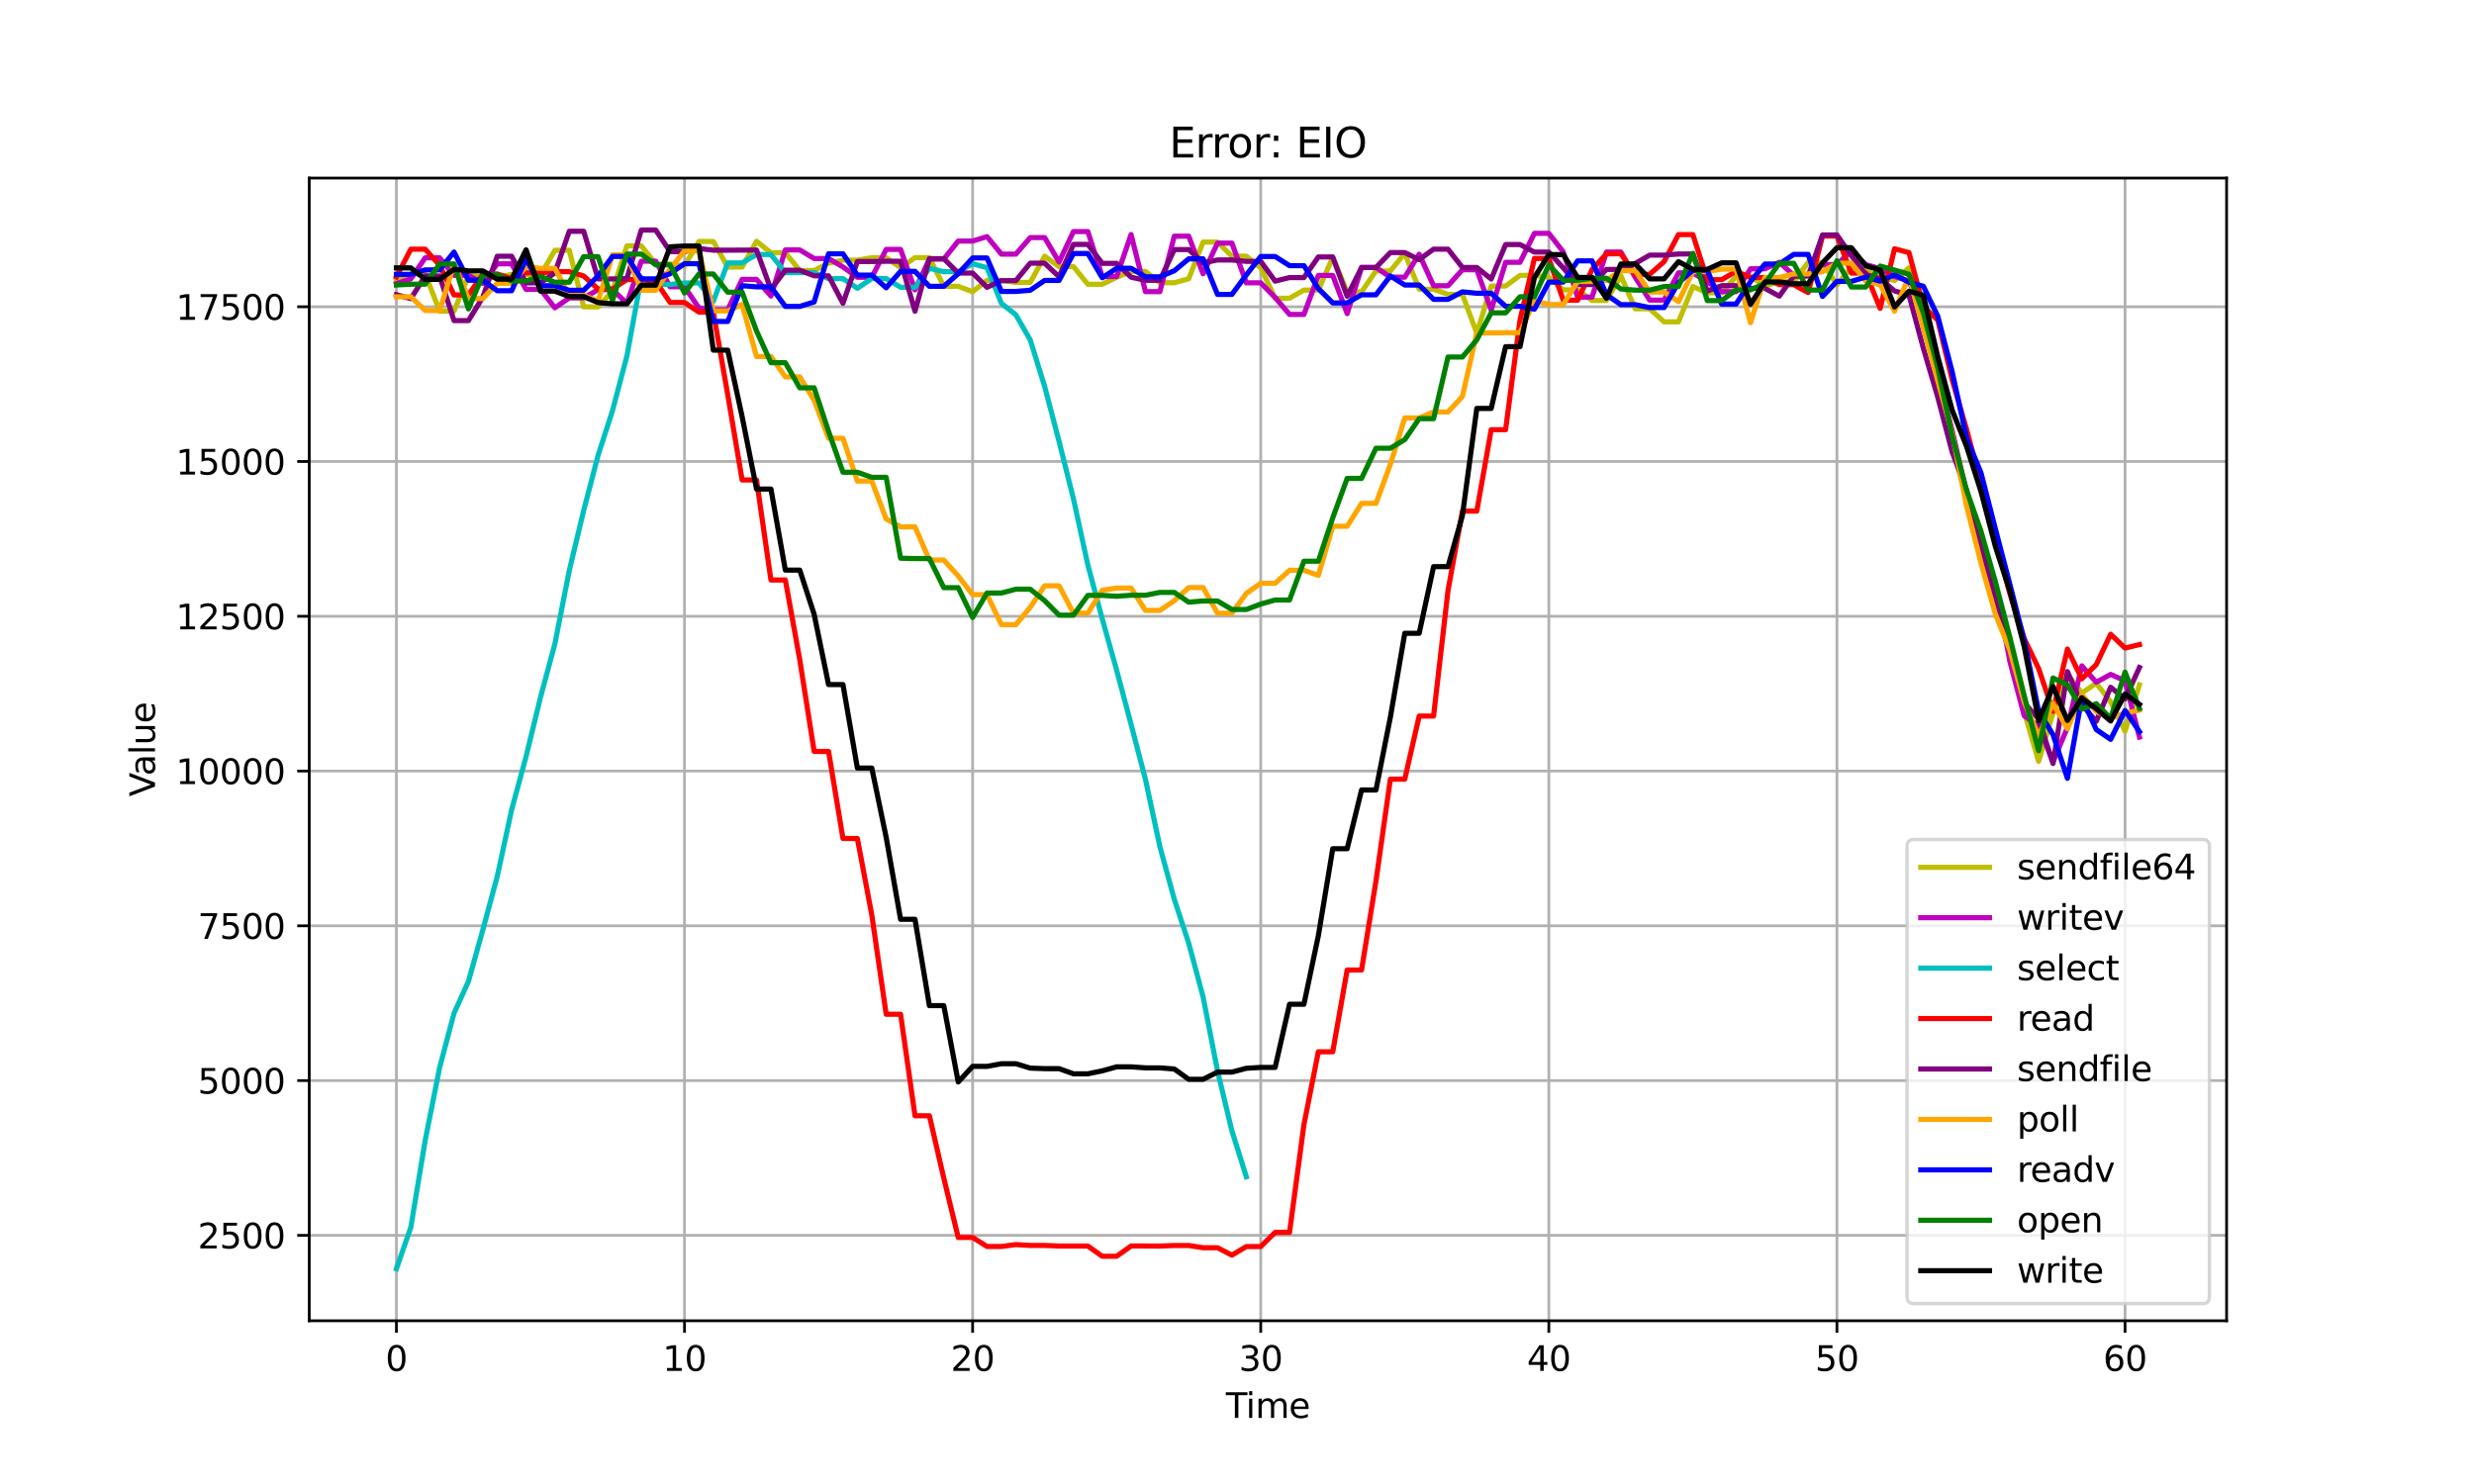<?xml version="1.0" encoding="utf-8" standalone="no"?>
<!DOCTYPE svg PUBLIC "-//W3C//DTD SVG 1.1//EN"
  "http://www.w3.org/Graphics/SVG/1.1/DTD/svg11.dtd">
<svg xmlns:xlink="http://www.w3.org/1999/xlink" width="720pt" height="432pt" viewBox="0 0 720 432" xmlns="http://www.w3.org/2000/svg" version="1.1">
 <defs>
  <style type="text/css">*{stroke-linejoin: round; stroke-linecap: butt}</style>
 </defs>
 <g id="figure_1">
  <g id="patch_1">
   <path d="M 0 432 
L 720 432 
L 720 0 
L 0 0 
z
" style="fill: #ffffff"/>
  </g>
  <g id="axes_1">
   <g id="patch_2">
    <path d="M 90 384.48 
L 648 384.48 
L 648 51.84 
L 90 51.84 
z
" style="fill: #ffffff"/>
   </g>
   <g id="matplotlib.axis_1">
    <g id="xtick_1">
     <g id="line2d_1">
      <path d="M 115.364 384.48 
L 115.364 51.84 
" clip-path="url(#p87f65e4119)" style="fill: none; stroke: #b0b0b0; stroke-width: 0.8; stroke-linecap: square"/>
     </g>
     <g id="line2d_2">
      <defs>
       <path id="m12572b9c3b" d="M 0 0 
L 0 3.5 
" style="stroke: #000000; stroke-width: 0.8"/>
      </defs>
      <g>
       <use xlink:href="#m12572b9c3b" x="115.364" y="384.48" style="stroke: #000000; stroke-width: 0.8"/>
      </g>
     </g>
     <g id="text_1">
      <!-- 0 -->
      <g transform="translate(112.182 399.078) scale(0.1 -0.1)">
       <defs>
        <path id="DejaVuSans-30" d="M 2034 4250 
Q 1547 4250 1301 3770 
Q 1056 3291 1056 2328 
Q 1056 1369 1301 889 
Q 1547 409 2034 409 
Q 2525 409 2770 889 
Q 3016 1369 3016 2328 
Q 3016 3291 2770 3770 
Q 2525 4250 2034 4250 
z
M 2034 4750 
Q 2819 4750 3233 4129 
Q 3647 3509 3647 2328 
Q 3647 1150 3233 529 
Q 2819 -91 2034 -91 
Q 1250 -91 836 529 
Q 422 1150 422 2328 
Q 422 3509 836 4129 
Q 1250 4750 2034 4750 
z
" transform="scale(0.016)"/>
       </defs>
       <use xlink:href="#DejaVuSans-30"/>
      </g>
     </g>
    </g>
    <g id="xtick_2">
     <g id="line2d_3">
      <path d="M 199.21 384.48 
L 199.21 51.84 
" clip-path="url(#p87f65e4119)" style="fill: none; stroke: #b0b0b0; stroke-width: 0.8; stroke-linecap: square"/>
     </g>
     <g id="line2d_4">
      <g>
       <use xlink:href="#m12572b9c3b" x="199.21" y="384.48" style="stroke: #000000; stroke-width: 0.8"/>
      </g>
     </g>
     <g id="text_2">
      <!-- 10 -->
      <g transform="translate(192.848 399.078) scale(0.1 -0.1)">
       <defs>
        <path id="DejaVuSans-31" d="M 794 531 
L 1825 531 
L 1825 4091 
L 703 3866 
L 703 4441 
L 1819 4666 
L 2450 4666 
L 2450 531 
L 3481 531 
L 3481 0 
L 794 0 
L 794 531 
z
" transform="scale(0.016)"/>
       </defs>
       <use xlink:href="#DejaVuSans-31"/>
       <use xlink:href="#DejaVuSans-30" x="63.623"/>
      </g>
     </g>
    </g>
    <g id="xtick_3">
     <g id="line2d_5">
      <path d="M 283.057 384.48 
L 283.057 51.84 
" clip-path="url(#p87f65e4119)" style="fill: none; stroke: #b0b0b0; stroke-width: 0.8; stroke-linecap: square"/>
     </g>
     <g id="line2d_6">
      <g>
       <use xlink:href="#m12572b9c3b" x="283.057" y="384.48" style="stroke: #000000; stroke-width: 0.8"/>
      </g>
     </g>
     <g id="text_3">
      <!-- 20 -->
      <g transform="translate(276.695 399.078) scale(0.1 -0.1)">
       <defs>
        <path id="DejaVuSans-32" d="M 1228 531 
L 3431 531 
L 3431 0 
L 469 0 
L 469 531 
Q 828 903 1448 1529 
Q 2069 2156 2228 2338 
Q 2531 2678 2651 2914 
Q 2772 3150 2772 3378 
Q 2772 3750 2511 3984 
Q 2250 4219 1831 4219 
Q 1534 4219 1204 4116 
Q 875 4013 500 3803 
L 500 4441 
Q 881 4594 1212 4672 
Q 1544 4750 1819 4750 
Q 2544 4750 2975 4387 
Q 3406 4025 3406 3419 
Q 3406 3131 3298 2873 
Q 3191 2616 2906 2266 
Q 2828 2175 2409 1742 
Q 1991 1309 1228 531 
z
" transform="scale(0.016)"/>
       </defs>
       <use xlink:href="#DejaVuSans-32"/>
       <use xlink:href="#DejaVuSans-30" x="63.623"/>
      </g>
     </g>
    </g>
    <g id="xtick_4">
     <g id="line2d_7">
      <path d="M 366.904 384.48 
L 366.904 51.84 
" clip-path="url(#p87f65e4119)" style="fill: none; stroke: #b0b0b0; stroke-width: 0.8; stroke-linecap: square"/>
     </g>
     <g id="line2d_8">
      <g>
       <use xlink:href="#m12572b9c3b" x="366.904" y="384.48" style="stroke: #000000; stroke-width: 0.8"/>
      </g>
     </g>
     <g id="text_4">
      <!-- 30 -->
      <g transform="translate(360.541 399.078) scale(0.1 -0.1)">
       <defs>
        <path id="DejaVuSans-33" d="M 2597 2516 
Q 3050 2419 3304 2112 
Q 3559 1806 3559 1356 
Q 3559 666 3084 287 
Q 2609 -91 1734 -91 
Q 1441 -91 1130 -33 
Q 819 25 488 141 
L 488 750 
Q 750 597 1062 519 
Q 1375 441 1716 441 
Q 2309 441 2620 675 
Q 2931 909 2931 1356 
Q 2931 1769 2642 2001 
Q 2353 2234 1838 2234 
L 1294 2234 
L 1294 2753 
L 1863 2753 
Q 2328 2753 2575 2939 
Q 2822 3125 2822 3475 
Q 2822 3834 2567 4026 
Q 2313 4219 1838 4219 
Q 1578 4219 1281 4162 
Q 984 4106 628 3988 
L 628 4550 
Q 988 4650 1302 4700 
Q 1616 4750 1894 4750 
Q 2613 4750 3031 4423 
Q 3450 4097 3450 3541 
Q 3450 3153 3228 2886 
Q 3006 2619 2597 2516 
z
" transform="scale(0.016)"/>
       </defs>
       <use xlink:href="#DejaVuSans-33"/>
       <use xlink:href="#DejaVuSans-30" x="63.623"/>
      </g>
     </g>
    </g>
    <g id="xtick_5">
     <g id="line2d_9">
      <path d="M 450.751 384.48 
L 450.751 51.84 
" clip-path="url(#p87f65e4119)" style="fill: none; stroke: #b0b0b0; stroke-width: 0.8; stroke-linecap: square"/>
     </g>
     <g id="line2d_10">
      <g>
       <use xlink:href="#m12572b9c3b" x="450.751" y="384.48" style="stroke: #000000; stroke-width: 0.8"/>
      </g>
     </g>
     <g id="text_5">
      <!-- 40 -->
      <g transform="translate(444.388 399.078) scale(0.1 -0.1)">
       <defs>
        <path id="DejaVuSans-34" d="M 2419 4116 
L 825 1625 
L 2419 1625 
L 2419 4116 
z
M 2253 4666 
L 3047 4666 
L 3047 1625 
L 3713 1625 
L 3713 1100 
L 3047 1100 
L 3047 0 
L 2419 0 
L 2419 1100 
L 313 1100 
L 313 1709 
L 2253 4666 
z
" transform="scale(0.016)"/>
       </defs>
       <use xlink:href="#DejaVuSans-34"/>
       <use xlink:href="#DejaVuSans-30" x="63.623"/>
      </g>
     </g>
    </g>
    <g id="xtick_6">
     <g id="line2d_11">
      <path d="M 534.597 384.48 
L 534.597 51.84 
" clip-path="url(#p87f65e4119)" style="fill: none; stroke: #b0b0b0; stroke-width: 0.8; stroke-linecap: square"/>
     </g>
     <g id="line2d_12">
      <g>
       <use xlink:href="#m12572b9c3b" x="534.597" y="384.48" style="stroke: #000000; stroke-width: 0.8"/>
      </g>
     </g>
     <g id="text_6">
      <!-- 50 -->
      <g transform="translate(528.235 399.078) scale(0.1 -0.1)">
       <defs>
        <path id="DejaVuSans-35" d="M 691 4666 
L 3169 4666 
L 3169 4134 
L 1269 4134 
L 1269 2991 
Q 1406 3038 1543 3061 
Q 1681 3084 1819 3084 
Q 2600 3084 3056 2656 
Q 3513 2228 3513 1497 
Q 3513 744 3044 326 
Q 2575 -91 1722 -91 
Q 1428 -91 1123 -41 
Q 819 9 494 109 
L 494 744 
Q 775 591 1075 516 
Q 1375 441 1709 441 
Q 2250 441 2565 725 
Q 2881 1009 2881 1497 
Q 2881 1984 2565 2268 
Q 2250 2553 1709 2553 
Q 1456 2553 1204 2497 
Q 953 2441 691 2322 
L 691 4666 
z
" transform="scale(0.016)"/>
       </defs>
       <use xlink:href="#DejaVuSans-35"/>
       <use xlink:href="#DejaVuSans-30" x="63.623"/>
      </g>
     </g>
    </g>
    <g id="xtick_7">
     <g id="line2d_13">
      <path d="M 618.444 384.48 
L 618.444 51.84 
" clip-path="url(#p87f65e4119)" style="fill: none; stroke: #b0b0b0; stroke-width: 0.8; stroke-linecap: square"/>
     </g>
     <g id="line2d_14">
      <g>
       <use xlink:href="#m12572b9c3b" x="618.444" y="384.48" style="stroke: #000000; stroke-width: 0.8"/>
      </g>
     </g>
     <g id="text_7">
      <!-- 60 -->
      <g transform="translate(612.082 399.078) scale(0.1 -0.1)">
       <defs>
        <path id="DejaVuSans-36" d="M 2113 2584 
Q 1688 2584 1439 2293 
Q 1191 2003 1191 1497 
Q 1191 994 1439 701 
Q 1688 409 2113 409 
Q 2538 409 2786 701 
Q 3034 994 3034 1497 
Q 3034 2003 2786 2293 
Q 2538 2584 2113 2584 
z
M 3366 4563 
L 3366 3988 
Q 3128 4100 2886 4159 
Q 2644 4219 2406 4219 
Q 1781 4219 1451 3797 
Q 1122 3375 1075 2522 
Q 1259 2794 1537 2939 
Q 1816 3084 2150 3084 
Q 2853 3084 3261 2657 
Q 3669 2231 3669 1497 
Q 3669 778 3244 343 
Q 2819 -91 2113 -91 
Q 1303 -91 875 529 
Q 447 1150 447 2328 
Q 447 3434 972 4092 
Q 1497 4750 2381 4750 
Q 2619 4750 2861 4703 
Q 3103 4656 3366 4563 
z
" transform="scale(0.016)"/>
       </defs>
       <use xlink:href="#DejaVuSans-36"/>
       <use xlink:href="#DejaVuSans-30" x="63.623"/>
      </g>
     </g>
    </g>
    <g id="text_8">
     <!-- Time -->
     <g transform="translate(356.766 412.757) scale(0.1 -0.1)">
      <defs>
       <path id="DejaVuSans-54" d="M -19 4666 
L 3928 4666 
L 3928 4134 
L 2272 4134 
L 2272 0 
L 1638 0 
L 1638 4134 
L -19 4134 
L -19 4666 
z
" transform="scale(0.016)"/>
       <path id="DejaVuSans-69" d="M 603 3500 
L 1178 3500 
L 1178 0 
L 603 0 
L 603 3500 
z
M 603 4863 
L 1178 4863 
L 1178 4134 
L 603 4134 
L 603 4863 
z
" transform="scale(0.016)"/>
       <path id="DejaVuSans-6d" d="M 3328 2828 
Q 3544 3216 3844 3400 
Q 4144 3584 4550 3584 
Q 5097 3584 5394 3201 
Q 5691 2819 5691 2113 
L 5691 0 
L 5113 0 
L 5113 2094 
Q 5113 2597 4934 2840 
Q 4756 3084 4391 3084 
Q 3944 3084 3684 2787 
Q 3425 2491 3425 1978 
L 3425 0 
L 2847 0 
L 2847 2094 
Q 2847 2600 2669 2842 
Q 2491 3084 2119 3084 
Q 1678 3084 1418 2786 
Q 1159 2488 1159 1978 
L 1159 0 
L 581 0 
L 581 3500 
L 1159 3500 
L 1159 2956 
Q 1356 3278 1631 3431 
Q 1906 3584 2284 3584 
Q 2666 3584 2933 3390 
Q 3200 3197 3328 2828 
z
" transform="scale(0.016)"/>
       <path id="DejaVuSans-65" d="M 3597 1894 
L 3597 1613 
L 953 1613 
Q 991 1019 1311 708 
Q 1631 397 2203 397 
Q 2534 397 2845 478 
Q 3156 559 3463 722 
L 3463 178 
Q 3153 47 2828 -22 
Q 2503 -91 2169 -91 
Q 1331 -91 842 396 
Q 353 884 353 1716 
Q 353 2575 817 3079 
Q 1281 3584 2069 3584 
Q 2775 3584 3186 3129 
Q 3597 2675 3597 1894 
z
M 3022 2063 
Q 3016 2534 2758 2815 
Q 2500 3097 2075 3097 
Q 1594 3097 1305 2825 
Q 1016 2553 972 2059 
L 3022 2063 
z
" transform="scale(0.016)"/>
      </defs>
      <use xlink:href="#DejaVuSans-54"/>
      <use xlink:href="#DejaVuSans-69" x="57.959"/>
      <use xlink:href="#DejaVuSans-6d" x="85.742"/>
      <use xlink:href="#DejaVuSans-65" x="183.154"/>
     </g>
    </g>
   </g>
   <g id="matplotlib.axis_2">
    <g id="ytick_1">
     <g id="line2d_15">
      <path d="M 90 359.617 
L 648 359.617 
" clip-path="url(#p87f65e4119)" style="fill: none; stroke: #b0b0b0; stroke-width: 0.8; stroke-linecap: square"/>
     </g>
     <g id="line2d_16">
      <defs>
       <path id="meedad7f6a8" d="M 0 0 
L -3.5 0 
" style="stroke: #000000; stroke-width: 0.8"/>
      </defs>
      <g>
       <use xlink:href="#meedad7f6a8" x="90" y="359.617" style="stroke: #000000; stroke-width: 0.8"/>
      </g>
     </g>
     <g id="text_9">
      <!-- 2500 -->
      <g transform="translate(57.55 363.416) scale(0.1 -0.1)">
       <use xlink:href="#DejaVuSans-32"/>
       <use xlink:href="#DejaVuSans-35" x="63.623"/>
       <use xlink:href="#DejaVuSans-30" x="127.246"/>
       <use xlink:href="#DejaVuSans-30" x="190.869"/>
      </g>
     </g>
    </g>
    <g id="ytick_2">
     <g id="line2d_17">
      <path d="M 90 314.563 
L 648 314.563 
" clip-path="url(#p87f65e4119)" style="fill: none; stroke: #b0b0b0; stroke-width: 0.8; stroke-linecap: square"/>
     </g>
     <g id="line2d_18">
      <g>
       <use xlink:href="#meedad7f6a8" x="90" y="314.563" style="stroke: #000000; stroke-width: 0.8"/>
      </g>
     </g>
     <g id="text_10">
      <!-- 5000 -->
      <g transform="translate(57.55 318.362) scale(0.1 -0.1)">
       <use xlink:href="#DejaVuSans-35"/>
       <use xlink:href="#DejaVuSans-30" x="63.623"/>
       <use xlink:href="#DejaVuSans-30" x="127.246"/>
       <use xlink:href="#DejaVuSans-30" x="190.869"/>
      </g>
     </g>
    </g>
    <g id="ytick_3">
     <g id="line2d_19">
      <path d="M 90 269.51 
L 648 269.51 
" clip-path="url(#p87f65e4119)" style="fill: none; stroke: #b0b0b0; stroke-width: 0.8; stroke-linecap: square"/>
     </g>
     <g id="line2d_20">
      <g>
       <use xlink:href="#meedad7f6a8" x="90" y="269.51" style="stroke: #000000; stroke-width: 0.8"/>
      </g>
     </g>
     <g id="text_11">
      <!-- 7500 -->
      <g transform="translate(57.55 273.309) scale(0.1 -0.1)">
       <defs>
        <path id="DejaVuSans-37" d="M 525 4666 
L 3525 4666 
L 3525 4397 
L 1831 0 
L 1172 0 
L 2766 4134 
L 525 4134 
L 525 4666 
z
" transform="scale(0.016)"/>
       </defs>
       <use xlink:href="#DejaVuSans-37"/>
       <use xlink:href="#DejaVuSans-35" x="63.623"/>
       <use xlink:href="#DejaVuSans-30" x="127.246"/>
       <use xlink:href="#DejaVuSans-30" x="190.869"/>
      </g>
     </g>
    </g>
    <g id="ytick_4">
     <g id="line2d_21">
      <path d="M 90 224.456 
L 648 224.456 
" clip-path="url(#p87f65e4119)" style="fill: none; stroke: #b0b0b0; stroke-width: 0.8; stroke-linecap: square"/>
     </g>
     <g id="line2d_22">
      <g>
       <use xlink:href="#meedad7f6a8" x="90" y="224.456" style="stroke: #000000; stroke-width: 0.8"/>
      </g>
     </g>
     <g id="text_12">
      <!-- 10000 -->
      <g transform="translate(51.188 228.256) scale(0.1 -0.1)">
       <use xlink:href="#DejaVuSans-31"/>
       <use xlink:href="#DejaVuSans-30" x="63.623"/>
       <use xlink:href="#DejaVuSans-30" x="127.246"/>
       <use xlink:href="#DejaVuSans-30" x="190.869"/>
       <use xlink:href="#DejaVuSans-30" x="254.492"/>
      </g>
     </g>
    </g>
    <g id="ytick_5">
     <g id="line2d_23">
      <path d="M 90 179.403 
L 648 179.403 
" clip-path="url(#p87f65e4119)" style="fill: none; stroke: #b0b0b0; stroke-width: 0.8; stroke-linecap: square"/>
     </g>
     <g id="line2d_24">
      <g>
       <use xlink:href="#meedad7f6a8" x="90" y="179.403" style="stroke: #000000; stroke-width: 0.8"/>
      </g>
     </g>
     <g id="text_13">
      <!-- 12500 -->
      <g transform="translate(51.188 183.202) scale(0.1 -0.1)">
       <use xlink:href="#DejaVuSans-31"/>
       <use xlink:href="#DejaVuSans-32" x="63.623"/>
       <use xlink:href="#DejaVuSans-35" x="127.246"/>
       <use xlink:href="#DejaVuSans-30" x="190.869"/>
       <use xlink:href="#DejaVuSans-30" x="254.492"/>
      </g>
     </g>
    </g>
    <g id="ytick_6">
     <g id="line2d_25">
      <path d="M 90 134.349 
L 648 134.349 
" clip-path="url(#p87f65e4119)" style="fill: none; stroke: #b0b0b0; stroke-width: 0.8; stroke-linecap: square"/>
     </g>
     <g id="line2d_26">
      <g>
       <use xlink:href="#meedad7f6a8" x="90" y="134.349" style="stroke: #000000; stroke-width: 0.8"/>
      </g>
     </g>
     <g id="text_14">
      <!-- 15000 -->
      <g transform="translate(51.188 138.149) scale(0.1 -0.1)">
       <use xlink:href="#DejaVuSans-31"/>
       <use xlink:href="#DejaVuSans-35" x="63.623"/>
       <use xlink:href="#DejaVuSans-30" x="127.246"/>
       <use xlink:href="#DejaVuSans-30" x="190.869"/>
       <use xlink:href="#DejaVuSans-30" x="254.492"/>
      </g>
     </g>
    </g>
    <g id="ytick_7">
     <g id="line2d_27">
      <path d="M 90 89.296 
L 648 89.296 
" clip-path="url(#p87f65e4119)" style="fill: none; stroke: #b0b0b0; stroke-width: 0.8; stroke-linecap: square"/>
     </g>
     <g id="line2d_28">
      <g>
       <use xlink:href="#meedad7f6a8" x="90" y="89.296" style="stroke: #000000; stroke-width: 0.8"/>
      </g>
     </g>
     <g id="text_15">
      <!-- 17500 -->
      <g transform="translate(51.188 93.095) scale(0.1 -0.1)">
       <use xlink:href="#DejaVuSans-31"/>
       <use xlink:href="#DejaVuSans-37" x="63.623"/>
       <use xlink:href="#DejaVuSans-35" x="127.246"/>
       <use xlink:href="#DejaVuSans-30" x="190.869"/>
       <use xlink:href="#DejaVuSans-30" x="254.492"/>
      </g>
     </g>
    </g>
    <g id="text_16">
     <!-- Value -->
     <g transform="translate(45.108 231.891) rotate(-90) scale(0.1 -0.1)">
      <defs>
       <path id="DejaVuSans-56" d="M 1831 0 
L 50 4666 
L 709 4666 
L 2188 738 
L 3669 4666 
L 4325 4666 
L 2547 0 
L 1831 0 
z
" transform="scale(0.016)"/>
       <path id="DejaVuSans-61" d="M 2194 1759 
Q 1497 1759 1228 1600 
Q 959 1441 959 1056 
Q 959 750 1161 570 
Q 1363 391 1709 391 
Q 2188 391 2477 730 
Q 2766 1069 2766 1631 
L 2766 1759 
L 2194 1759 
z
M 3341 1997 
L 3341 0 
L 2766 0 
L 2766 531 
Q 2569 213 2275 61 
Q 1981 -91 1556 -91 
Q 1019 -91 701 211 
Q 384 513 384 1019 
Q 384 1609 779 1909 
Q 1175 2209 1959 2209 
L 2766 2209 
L 2766 2266 
Q 2766 2663 2505 2880 
Q 2244 3097 1772 3097 
Q 1472 3097 1187 3025 
Q 903 2953 641 2809 
L 641 3341 
Q 956 3463 1253 3523 
Q 1550 3584 1831 3584 
Q 2591 3584 2966 3190 
Q 3341 2797 3341 1997 
z
" transform="scale(0.016)"/>
       <path id="DejaVuSans-6c" d="M 603 4863 
L 1178 4863 
L 1178 0 
L 603 0 
L 603 4863 
z
" transform="scale(0.016)"/>
       <path id="DejaVuSans-75" d="M 544 1381 
L 544 3500 
L 1119 3500 
L 1119 1403 
Q 1119 906 1312 657 
Q 1506 409 1894 409 
Q 2359 409 2629 706 
Q 2900 1003 2900 1516 
L 2900 3500 
L 3475 3500 
L 3475 0 
L 2900 0 
L 2900 538 
Q 2691 219 2414 64 
Q 2138 -91 1772 -91 
Q 1169 -91 856 284 
Q 544 659 544 1381 
z
M 1991 3584 
L 1991 3584 
z
" transform="scale(0.016)"/>
      </defs>
      <use xlink:href="#DejaVuSans-56"/>
      <use xlink:href="#DejaVuSans-61" x="60.658"/>
      <use xlink:href="#DejaVuSans-6c" x="121.938"/>
      <use xlink:href="#DejaVuSans-75" x="149.721"/>
      <use xlink:href="#DejaVuSans-65" x="213.1"/>
     </g>
    </g>
   </g>
   <g id="line2d_29">
    <path d="M 115.364 81.558 
L 119.556 79.75 
L 123.748 79.75 
L 127.941 90.585 
L 132.133 90.585 
L 136.325 80.251 
L 140.518 80.72 
L 144.71 80.72 
L 148.902 79.887 
L 153.095 79.887 
L 157.287 80.116 
L 161.479 72.862 
L 165.672 72.862 
L 169.864 89.314 
L 174.056 89.314 
L 178.249 84.729 
L 182.441 71.557 
L 186.633 71.557 
L 190.826 76.855 
L 195.018 76.855 
L 199.21 77.383 
L 203.403 70.301 
L 207.595 70.301 
L 211.787 77.735 
L 215.98 77.735 
L 220.172 70.241 
L 224.364 73.567 
L 228.557 73.567 
L 232.749 78.746 
L 236.941 78.746 
L 241.134 76.6 
L 245.326 75.744 
L 249.518 75.744 
L 253.711 75.014 
L 257.903 75.014 
L 262.095 77.923 
L 266.288 75.004 
L 270.48 75.004 
L 274.672 83.355 
L 278.865 83.355 
L 283.057 84.918 
L 287.249 81.605 
L 291.442 81.605 
L 295.634 82.217 
L 299.826 82.217 
L 304.019 74.582 
L 308.211 77.605 
L 312.403 77.605 
L 316.596 82.754 
L 320.788 82.754 
L 324.98 80.706 
L 329.173 79.022 
L 333.365 79.022 
L 337.557 82.301 
L 341.75 82.301 
L 345.942 81.155 
L 350.134 70.457 
L 354.327 70.457 
L 358.519 74.577 
L 362.711 74.577 
L 366.904 77.921 
L 371.096 86.816 
L 375.289 86.816 
L 379.481 84.441 
L 383.673 84.441 
L 387.866 74.922 
L 392.058 84.965 
L 396.25 84.965 
L 400.443 78.867 
L 404.635 78.867 
L 408.827 73.735 
L 413.02 84.188 
L 417.212 84.188 
L 421.404 85.692 
L 425.597 85.692 
L 429.789 97.029 
L 433.981 83.27 
L 438.174 83.27 
L 442.366 80.161 
L 446.558 80.161 
L 450.751 80.755 
L 454.943 84.377 
L 459.135 84.377 
L 463.328 87.48 
L 467.52 87.48 
L 471.712 80.256 
L 475.905 89.89 
L 480.097 89.89 
L 484.289 93.698 
L 488.482 93.698 
L 492.674 83.411 
L 496.866 85.255 
L 501.059 85.255 
L 505.251 80.474 
L 509.443 80.474 
L 513.636 83.276 
L 517.828 81.991 
L 522.02 81.991 
L 526.213 76.411 
L 530.405 76.411 
L 534.597 82.932 
L 538.79 77.759 
L 542.982 78.873 
L 547.174 80.549 
L 551.367 81.663 
L 555.559 77.947 
L 559.751 93.868 
L 563.944 109.761 
L 568.136 129.701 
L 572.328 145.368 
L 576.521 160.731 
L 580.713 174.889 
L 584.905 190.677 
L 589.098 207.226 
L 593.29 221.642 
L 597.482 207.607 
L 601.675 196.325 
L 605.867 201.719 
L 610.059 198.904 
L 614.252 204.272 
L 618.444 212.863 
L 622.636 199.367 
" clip-path="url(#p87f65e4119)" style="fill: none; stroke: #bfbf00; stroke-width: 1.5; stroke-linecap: square"/>
   </g>
   <g id="line2d_30">
    <path d="M 115.364 82.558 
L 119.556 81.187 
L 123.748 75.053 
L 127.941 75.053 
L 132.133 80.154 
L 136.325 80.154 
L 140.518 82.498 
L 144.71 76.804 
L 148.902 76.804 
L 153.095 84.238 
L 157.287 84.238 
L 161.479 89.603 
L 165.672 86.724 
L 169.864 86.724 
L 174.056 84.31 
L 178.249 84.31 
L 182.441 88.306 
L 186.633 76.039 
L 190.826 76.039 
L 195.018 83.484 
L 199.21 83.484 
L 203.403 89.637 
L 207.595 90.182 
L 211.787 90.182 
L 215.98 81.324 
L 220.172 81.324 
L 224.364 86.187 
L 228.557 72.755 
L 232.749 72.755 
L 236.941 75.26 
L 241.134 75.26 
L 245.326 77.713 
L 249.518 80.718 
L 253.711 80.718 
L 257.903 72.601 
L 262.095 72.601 
L 266.288 84.383 
L 270.48 75.417 
L 274.672 75.417 
L 278.865 70.173 
L 283.057 70.173 
L 287.249 68.883 
L 291.442 73.981 
L 295.634 73.981 
L 299.826 69.166 
L 304.019 69.166 
L 308.211 76.277 
L 312.403 67.416 
L 316.596 67.416 
L 320.788 80.5 
L 324.98 80.5 
L 329.173 68.273 
L 333.365 84.898 
L 337.557 84.898 
L 341.75 68.751 
L 345.942 68.751 
L 350.134 79.707 
L 354.327 70.773 
L 358.519 70.773 
L 362.711 82.336 
L 366.904 82.336 
L 371.096 86.591 
L 375.289 91.537 
L 379.481 91.537 
L 383.673 80.181 
L 387.866 80.181 
L 392.058 91.294 
L 396.25 77.859 
L 400.443 77.859 
L 404.635 80.69 
L 408.827 80.69 
L 413.02 73.998 
L 417.212 83.184 
L 421.404 83.184 
L 425.597 78.525 
L 429.789 78.525 
L 433.981 90.27 
L 438.174 76.357 
L 442.366 76.357 
L 446.558 67.932 
L 450.751 67.932 
L 454.943 73.312 
L 459.135 86.495 
L 463.328 86.495 
L 467.52 73.368 
L 471.712 73.368 
L 475.905 80.747 
L 480.097 87.368 
L 484.289 87.368 
L 488.482 79.424 
L 492.674 79.424 
L 496.866 82.038 
L 501.059 84.897 
L 505.251 84.897 
L 509.443 78.25 
L 513.636 78.25 
L 517.828 76.347 
L 522.02 80.122 
L 526.213 80.122 
L 530.405 77.012 
L 534.597 77.012 
L 538.79 73.041 
L 542.982 77.01 
L 547.174 78.218 
L 551.367 80.515 
L 555.559 81.72 
L 559.751 91.618 
L 563.944 109.186 
L 568.136 125.319 
L 572.328 143.562 
L 576.521 159.563 
L 580.713 169.879 
L 584.905 192.446 
L 589.098 208.374 
L 593.29 211.405 
L 597.482 221.777 
L 601.675 211.81 
L 605.867 193.834 
L 610.059 198.605 
L 614.252 196.319 
L 618.444 198.189 
L 622.636 214.566 
" clip-path="url(#p87f65e4119)" style="fill: none; stroke: #bf00bf; stroke-width: 1.5; stroke-linecap: square"/>
   </g>
   <g id="line2d_31">
    <path d="M 115.364 369.36 
L 119.556 357.295 
L 123.748 331.934 
L 127.941 310.805 
L 132.133 294.967 
L 136.325 285.699 
L 140.518 270.69 
L 144.71 255.144 
L 148.902 235.717 
L 153.095 220.254 
L 157.287 203.044 
L 161.479 187.446 
L 165.672 166.103 
L 169.864 148.63 
L 174.056 132.553 
L 178.249 119.56 
L 182.441 103.656 
L 186.633 80.861 
L 190.826 82.804 
L 195.018 82.804 
L 199.21 82.368 
L 203.403 82.368 
L 207.595 87.723 
L 211.787 76.534 
L 215.98 76.534 
L 220.172 74.094 
L 224.364 74.094 
L 228.557 79.379 
L 232.749 79.357 
L 236.941 79.357 
L 241.134 81.112 
L 245.326 81.112 
L 249.518 83.922 
L 253.711 81.081 
L 257.903 81.081 
L 262.095 83.635 
L 266.288 83.635 
L 270.48 78.125 
L 274.672 79.083 
L 278.865 79.083 
L 283.057 76.774 
L 287.249 77.931 
L 291.442 88.335 
L 295.634 91.633 
L 299.826 98.955 
L 304.019 112.481 
L 308.211 128.463 
L 312.403 145.222 
L 316.596 164.476 
L 320.788 180.182 
L 324.98 195.107 
L 329.173 210.869 
L 333.365 226.924 
L 337.557 246.456 
L 341.75 261.8 
L 345.942 274.542 
L 350.134 290.214 
L 354.327 311.707 
L 358.519 329.211 
L 362.711 342.572 
" clip-path="url(#p87f65e4119)" style="fill: none; stroke: #00bfbf; stroke-width: 1.5; stroke-linecap: square"/>
   </g>
   <g id="line2d_32">
    <path d="M 115.364 80.619 
L 119.556 72.541 
L 123.748 72.541 
L 127.941 77.214 
L 132.133 85.866 
L 136.325 85.866 
L 140.518 79.75 
L 144.71 79.75 
L 148.902 81.132 
L 153.095 79.406 
L 157.287 79.406 
L 161.479 79.088 
L 165.672 79.088 
L 169.864 80.33 
L 174.056 84.122 
L 178.249 84.122 
L 182.441 81.394 
L 186.633 81.394 
L 190.826 81.864 
L 195.018 88.052 
L 199.21 88.052 
L 203.403 90.857 
L 207.595 90.857 
L 211.787 114.873 
L 215.98 139.714 
L 220.172 139.714 
L 224.364 168.834 
L 228.557 168.834 
L 232.749 192.033 
L 236.941 218.745 
L 241.134 218.745 
L 245.326 244.094 
L 249.518 244.094 
L 253.711 266.323 
L 257.903 295.262 
L 262.095 295.262 
L 266.288 324.803 
L 270.48 324.803 
L 274.672 342.975 
L 278.865 360.235 
L 283.057 360.235 
L 287.249 362.857 
L 291.442 362.857 
L 295.634 362.304 
L 299.826 362.551 
L 304.019 362.551 
L 308.211 362.729 
L 312.403 362.729 
L 316.596 362.731 
L 320.788 365.706 
L 324.98 365.706 
L 329.173 362.715 
L 333.365 362.715 
L 337.557 362.739 
L 341.75 362.566 
L 345.942 362.566 
L 350.134 363.222 
L 354.327 363.222 
L 358.519 365.379 
L 362.711 362.877 
L 366.904 362.877 
L 371.096 358.76 
L 375.289 358.76 
L 379.481 327.387 
L 383.673 306.177 
L 387.866 306.177 
L 392.058 282.371 
L 396.25 282.371 
L 400.443 256.487 
L 404.635 226.818 
L 408.827 226.818 
L 413.02 208.451 
L 417.212 208.451 
L 421.404 171.947 
L 425.597 148.788 
L 429.789 148.788 
L 433.981 125.093 
L 438.174 125.093 
L 442.366 93.131 
L 446.558 75.237 
L 450.751 75.237 
L 454.943 87.397 
L 459.135 87.397 
L 463.328 78.482 
L 467.52 73.883 
L 471.712 73.883 
L 475.905 79.857 
L 480.097 79.857 
L 484.289 76.181 
L 488.482 68.286 
L 492.674 68.286 
L 496.866 81.414 
L 501.059 81.414 
L 505.251 78.986 
L 509.443 80.774 
L 513.636 80.774 
L 517.828 82.873 
L 522.02 82.873 
L 526.213 85.173 
L 530.405 68.711 
L 534.597 68.711 
L 538.79 79.487 
L 542.982 79.487 
L 547.174 89.77 
L 551.367 72.425 
L 555.559 73.538 
L 559.751 89.176 
L 563.944 93.19 
L 568.136 110.533 
L 572.328 125.024 
L 576.521 140.661 
L 580.713 157.138 
L 584.905 172.723 
L 589.098 185.901 
L 593.29 194.599 
L 597.482 207.064 
L 601.675 188.944 
L 605.867 197.609 
L 610.059 193.476 
L 614.252 184.642 
L 618.444 188.643 
L 622.636 187.644 
" clip-path="url(#p87f65e4119)" style="fill: none; stroke: #ff0000; stroke-width: 1.5; stroke-linecap: square"/>
   </g>
   <g id="line2d_33">
    <path d="M 115.364 85.773 
L 119.556 86.935 
L 123.748 80.337 
L 127.941 80.337 
L 132.133 93.333 
L 136.325 93.333 
L 140.518 86.51 
L 144.71 74.597 
L 148.902 74.597 
L 153.095 82.341 
L 157.287 82.341 
L 161.479 79.445 
L 165.672 67.325 
L 169.864 67.325 
L 174.056 81.198 
L 178.249 81.198 
L 182.441 81.095 
L 186.633 66.96 
L 190.826 66.96 
L 195.018 73.257 
L 199.21 73.257 
L 203.403 72.34 
L 207.595 72.834 
L 211.787 72.834 
L 215.98 72.806 
L 220.172 72.806 
L 224.364 84.262 
L 228.557 78.661 
L 232.749 78.661 
L 236.941 80.291 
L 241.134 80.291 
L 245.326 88.294 
L 249.518 76.131 
L 253.711 76.131 
L 257.903 76.053 
L 262.095 76.053 
L 266.288 90.614 
L 270.48 75.301 
L 274.672 75.301 
L 278.865 79.484 
L 283.057 79.484 
L 287.249 83.63 
L 291.442 81.696 
L 295.634 81.696 
L 299.826 76.609 
L 304.019 76.609 
L 308.211 80.568 
L 312.403 71.146 
L 316.596 71.146 
L 320.788 76.672 
L 324.98 76.672 
L 329.173 80.697 
L 333.365 81.602 
L 337.557 81.602 
L 341.75 72.655 
L 345.942 72.655 
L 350.134 76.541 
L 354.327 75.677 
L 358.519 75.677 
L 362.711 76.084 
L 366.904 76.084 
L 371.096 81.835 
L 375.289 80.805 
L 379.481 80.805 
L 383.673 74.804 
L 387.866 74.804 
L 392.058 86.244 
L 396.25 77.868 
L 400.443 77.868 
L 404.635 73.524 
L 408.827 73.524 
L 413.02 75.587 
L 417.212 72.532 
L 421.404 72.532 
L 425.597 77.854 
L 429.789 77.854 
L 433.981 81.224 
L 438.174 71.185 
L 442.366 71.185 
L 446.558 73.383 
L 450.751 73.383 
L 454.943 77.977 
L 459.135 82.834 
L 463.328 82.834 
L 467.52 78.433 
L 471.712 78.433 
L 475.905 76.705 
L 480.097 74.265 
L 484.289 74.265 
L 488.482 73.941 
L 492.674 73.941 
L 496.866 84.719 
L 501.059 83.164 
L 505.251 83.164 
L 509.443 83.946 
L 513.636 83.946 
L 517.828 86.2 
L 522.02 80.368 
L 526.213 80.368 
L 530.405 68.386 
L 534.597 68.386 
L 538.79 74.417 
L 542.982 79.944 
L 547.174 81.125 
L 551.367 84.693 
L 555.559 85.871 
L 559.751 101.408 
L 563.944 115.641 
L 568.136 131.606 
L 572.328 142.692 
L 576.521 158.955 
L 580.713 175.337 
L 584.905 188.105 
L 589.098 204.621 
L 593.29 209.294 
L 597.482 222.264 
L 601.675 195.504 
L 605.867 205.137 
L 610.059 209.984 
L 614.252 200.058 
L 618.444 203.473 
L 622.636 194.313 
" clip-path="url(#p87f65e4119)" style="fill: none; stroke: #800080; stroke-width: 1.5; stroke-linecap: square"/>
   </g>
   <g id="line2d_34">
    <path d="M 115.364 86.396 
L 119.556 86.396 
L 123.748 90.39 
L 127.941 90.39 
L 132.133 76.878 
L 136.325 86.909 
L 140.518 86.909 
L 144.71 82.458 
L 148.902 82.458 
L 153.095 77.604 
L 157.287 78.127 
L 161.479 78.127 
L 165.672 85.958 
L 169.864 85.958 
L 174.056 87.647 
L 178.249 74.213 
L 182.441 74.213 
L 186.633 84.489 
L 190.826 84.489 
L 195.018 78.313 
L 199.21 73.036 
L 203.403 73.036 
L 207.595 90.516 
L 211.787 90.516 
L 215.98 88.63 
L 220.172 103.783 
L 224.364 103.783 
L 228.557 109.714 
L 232.749 109.714 
L 236.941 116.54 
L 241.134 127.585 
L 245.326 127.585 
L 249.518 140.05 
L 253.711 140.05 
L 257.903 151.083 
L 262.095 153.362 
L 266.288 153.362 
L 270.48 163.034 
L 274.672 163.034 
L 278.865 167.671 
L 283.057 173.1 
L 287.249 173.1 
L 291.442 181.852 
L 295.634 181.852 
L 299.826 176.789 
L 304.019 170.525 
L 308.211 170.525 
L 312.403 178.478 
L 316.596 178.478 
L 320.788 171.831 
L 324.98 171.188 
L 329.173 171.188 
L 333.365 177.693 
L 337.557 177.693 
L 341.75 174.868 
L 345.942 171.051 
L 350.134 171.051 
L 354.327 178.496 
L 358.519 178.496 
L 362.711 172.748 
L 366.904 169.799 
L 371.096 169.799 
L 375.289 166.022 
L 379.481 166.022 
L 383.673 167.491 
L 387.866 153.199 
L 392.058 153.199 
L 396.25 146.536 
L 400.443 146.536 
L 404.635 135.18 
L 408.827 121.668 
L 413.02 121.668 
L 417.212 119.921 
L 421.404 119.921 
L 425.597 115.419 
L 429.789 96.909 
L 433.981 96.909 
L 438.174 96.844 
L 442.366 96.844 
L 446.558 87.511 
L 450.751 88.651 
L 454.943 88.651 
L 459.135 81.946 
L 463.328 81.946 
L 467.52 81.61 
L 471.712 78.794 
L 475.905 78.794 
L 480.097 85.009 
L 484.289 85.009 
L 488.482 87.806 
L 492.674 79.074 
L 496.866 79.074 
L 501.059 78.327 
L 505.251 78.327 
L 509.443 93.947 
L 513.636 80.792 
L 517.828 80.792 
L 522.02 79.746 
L 526.213 79.746 
L 530.405 79.079 
L 534.597 76.629 
L 538.79 76.629 
L 542.982 81.786 
L 547.174 82.899 
L 551.367 90.611 
L 555.559 80.46 
L 559.751 95.462 
L 563.944 110.867 
L 568.136 126.161 
L 572.328 147.301 
L 576.521 163.906 
L 580.713 178.768 
L 584.905 189.249 
L 589.098 204.412 
L 593.29 214.22 
L 597.482 204.745 
L 601.675 212.157 
L 605.867 202.218 
L 610.059 207.116 
L 614.252 209.041 
L 618.444 207.625 
L 622.636 206.709 
" clip-path="url(#p87f65e4119)" style="fill: none; stroke: #ffa500; stroke-width: 1.5; stroke-linecap: square"/>
   </g>
   <g id="line2d_35">
    <path d="M 115.364 79.877 
L 119.556 79.877 
L 123.748 78.568 
L 127.941 78.568 
L 132.133 73.376 
L 136.325 81.58 
L 140.518 81.58 
L 144.71 84.637 
L 148.902 84.637 
L 153.095 75.353 
L 157.287 83.176 
L 161.479 83.176 
L 165.672 84.503 
L 169.864 84.503 
L 174.056 80.318 
L 178.249 74.649 
L 182.441 74.649 
L 186.633 81.175 
L 190.826 81.175 
L 195.018 79.685 
L 199.21 76.757 
L 203.403 76.757 
L 207.595 93.589 
L 211.787 93.589 
L 215.98 83.158 
L 220.172 83.507 
L 224.364 83.507 
L 228.557 89.196 
L 232.749 89.196 
L 236.941 87.906 
L 241.134 73.881 
L 245.326 73.881 
L 249.518 80.081 
L 253.711 80.081 
L 257.903 83.769 
L 262.095 78.987 
L 266.288 78.987 
L 270.48 83.353 
L 274.672 83.353 
L 278.865 79.692 
L 283.057 75.097 
L 287.249 75.097 
L 291.442 84.841 
L 295.634 84.841 
L 299.826 84.49 
L 304.019 81.642 
L 308.211 81.642 
L 312.403 73.797 
L 316.596 73.797 
L 320.788 80.85 
L 324.98 78.097 
L 329.173 78.097 
L 333.365 80.583 
L 337.557 80.583 
L 341.75 78.826 
L 345.942 75.35 
L 350.134 75.35 
L 354.327 85.705 
L 358.519 85.705 
L 362.711 80.026 
L 366.904 74.668 
L 371.096 74.668 
L 375.289 77.334 
L 379.481 77.334 
L 383.673 84 
L 387.866 88.18 
L 392.058 88.18 
L 396.25 85.82 
L 400.443 85.82 
L 404.635 80.314 
L 408.827 82.972 
L 413.02 82.972 
L 417.212 87.139 
L 421.404 87.139 
L 425.597 84.961 
L 429.789 85.37 
L 433.981 85.37 
L 438.174 89.17 
L 442.366 89.17 
L 446.558 90.004 
L 450.751 82.121 
L 454.943 82.121 
L 459.135 75.931 
L 463.328 75.931 
L 467.52 85.815 
L 471.712 88.689 
L 475.905 88.689 
L 480.097 89.536 
L 484.289 89.536 
L 488.482 82.288 
L 492.674 78.677 
L 496.866 78.677 
L 501.059 88.514 
L 505.251 88.514 
L 509.443 81.942 
L 513.636 76.865 
L 517.828 76.865 
L 522.02 74.06 
L 526.213 74.06 
L 530.405 86.294 
L 534.597 81.913 
L 538.79 81.913 
L 542.982 80.659 
L 547.174 81.845 
L 551.367 79.948 
L 555.559 82.149 
L 559.751 83.331 
L 563.944 92.059 
L 568.136 108.237 
L 572.328 127.49 
L 576.521 137.637 
L 580.713 153.991 
L 584.905 170.024 
L 589.098 186.398 
L 593.29 206.954 
L 597.482 213.877 
L 601.675 226.567 
L 605.867 203.103 
L 610.059 212.373 
L 614.252 215.232 
L 618.444 206.839 
L 622.636 212.988 
" clip-path="url(#p87f65e4119)" style="fill: none; stroke: #0000ff; stroke-width: 1.5; stroke-linecap: square"/>
   </g>
   <g id="line2d_36">
    <path d="M 115.364 82.964 
L 119.556 82.736 
L 123.748 82.736 
L 127.941 76.833 
L 132.133 76.833 
L 136.325 89.941 
L 140.518 80.035 
L 144.71 80.035 
L 148.902 81.788 
L 153.095 81.788 
L 157.287 80.447 
L 161.479 82.157 
L 165.672 82.157 
L 169.864 74.715 
L 174.056 74.715 
L 178.249 87.483 
L 182.441 73.955 
L 186.633 73.955 
L 190.826 77.105 
L 195.018 77.105 
L 199.21 85.29 
L 203.403 79.759 
L 207.595 79.759 
L 211.787 85.058 
L 215.98 85.058 
L 220.172 96.356 
L 224.364 105.583 
L 228.557 105.583 
L 232.749 112.896 
L 236.941 112.896 
L 241.134 125.566 
L 245.326 137.48 
L 249.518 137.48 
L 253.711 138.945 
L 257.903 138.945 
L 262.095 162.507 
L 266.288 162.596 
L 270.48 162.596 
L 274.672 171.077 
L 278.865 171.077 
L 283.057 179.733 
L 287.249 172.627 
L 291.442 172.627 
L 295.634 171.516 
L 299.826 171.516 
L 304.019 174.85 
L 308.211 179.073 
L 312.403 179.073 
L 316.596 173.323 
L 320.788 173.323 
L 324.98 173.578 
L 329.173 173.273 
L 333.365 173.273 
L 337.557 172.452 
L 341.75 172.452 
L 345.942 175.288 
L 350.134 174.947 
L 354.327 174.947 
L 358.519 177.427 
L 362.711 177.427 
L 366.904 175.847 
L 371.096 174.659 
L 375.289 174.659 
L 379.481 163.372 
L 383.673 163.372 
L 387.866 150.736 
L 392.058 139.268 
L 396.25 139.268 
L 400.443 130.487 
L 404.635 130.487 
L 408.827 127.968 
L 413.02 121.874 
L 417.212 121.874 
L 421.404 103.937 
L 425.597 103.937 
L 429.789 98.923 
L 433.981 91.072 
L 438.174 91.072 
L 442.366 86.386 
L 446.558 86.386 
L 450.751 77.061 
L 454.943 81.595 
L 459.135 81.595 
L 463.328 80.997 
L 467.52 80.997 
L 471.712 84.119 
L 475.905 84.459 
L 480.097 84.459 
L 484.289 83.402 
L 488.482 83.402 
L 492.674 73.753 
L 496.866 87.51 
L 501.059 87.51 
L 505.251 84.39 
L 509.443 84.39 
L 513.636 82.503 
L 517.828 76.639 
L 522.02 76.639 
L 526.213 84.439 
L 530.405 84.439 
L 534.597 75.899 
L 538.79 83.555 
L 542.982 83.555 
L 547.174 77.444 
L 551.367 78.62 
L 555.559 79.831 
L 559.751 91.118 
L 563.944 107.081 
L 568.136 126.992 
L 572.328 142.734 
L 576.521 154.642 
L 580.713 169.37 
L 584.905 185.437 
L 589.098 202.542 
L 593.29 218.528 
L 597.482 197.363 
L 601.675 199.38 
L 605.867 206.424 
L 610.059 204.85 
L 614.252 209.118 
L 618.444 195.662 
L 622.636 206.26 
" clip-path="url(#p87f65e4119)" style="fill: none; stroke: #008000; stroke-width: 1.5; stroke-linecap: square"/>
   </g>
   <g id="line2d_37">
    <path d="M 115.364 77.979 
L 119.556 77.979 
L 123.748 81.321 
L 127.941 81.321 
L 132.133 78.4 
L 136.325 78.859 
L 140.518 78.859 
L 144.71 81.263 
L 148.902 81.263 
L 153.095 72.724 
L 157.287 84.752 
L 161.479 84.752 
L 165.672 86.334 
L 169.864 86.334 
L 174.056 88.079 
L 178.249 88.44 
L 182.441 88.44 
L 186.633 83.026 
L 190.826 83.026 
L 195.018 71.853 
L 199.21 71.616 
L 203.403 71.616 
L 207.595 101.933 
L 211.787 101.933 
L 215.98 121.291 
L 220.172 142.362 
L 224.364 142.362 
L 228.557 165.961 
L 232.749 165.961 
L 236.941 178.842 
L 241.134 199.279 
L 245.326 199.279 
L 249.518 223.588 
L 253.711 223.588 
L 257.903 243.768 
L 262.095 267.613 
L 266.288 267.613 
L 270.48 292.748 
L 274.672 292.748 
L 278.865 314.97 
L 283.057 310.429 
L 287.249 310.429 
L 291.442 309.655 
L 295.634 309.655 
L 299.826 310.933 
L 304.019 311.088 
L 308.211 311.088 
L 312.403 312.591 
L 316.596 312.591 
L 320.788 311.729 
L 324.98 310.564 
L 329.173 310.564 
L 333.365 310.861 
L 337.557 310.861 
L 341.75 311.191 
L 345.942 314.193 
L 350.134 314.193 
L 354.327 312.099 
L 358.519 312.099 
L 362.711 310.983 
L 366.904 310.727 
L 371.096 310.727 
L 375.289 292.34 
L 379.481 292.34 
L 383.673 272.41 
L 387.866 247.067 
L 392.058 247.067 
L 396.25 229.968 
L 400.443 229.968 
L 404.635 208.773 
L 408.827 184.354 
L 413.02 184.354 
L 417.212 164.95 
L 421.404 164.95 
L 425.597 150.099 
L 429.789 118.897 
L 433.981 118.897 
L 438.174 100.91 
L 442.366 100.91 
L 446.558 80.76 
L 450.751 74.113 
L 454.943 74.113 
L 459.135 80.752 
L 463.328 80.752 
L 467.52 86.847 
L 471.712 76.845 
L 475.905 76.845 
L 480.097 81.184 
L 484.289 81.184 
L 488.482 76.162 
L 492.674 78.409 
L 496.866 78.409 
L 501.059 76.518 
L 505.251 76.518 
L 509.443 88.595 
L 513.636 82.074 
L 517.828 82.074 
L 522.02 82.596 
L 526.213 82.596 
L 530.405 76.507 
L 534.597 72.106 
L 538.79 72.106 
L 542.982 77.384 
L 547.174 78.579 
L 551.367 89.347 
L 555.559 84.774 
L 559.751 85.959 
L 563.944 103.833 
L 568.136 119.396 
L 572.328 129.985 
L 576.521 143.082 
L 580.713 159.096 
L 584.905 172.021 
L 589.098 188.247 
L 593.29 209.717 
L 597.482 199.859 
L 601.675 209.721 
L 605.867 203.202 
L 610.059 206.33 
L 614.252 209.892 
L 618.444 202.054 
L 622.636 205.056 
" clip-path="url(#p87f65e4119)" style="fill: none; stroke: #000000; stroke-width: 1.5; stroke-linecap: square"/>
   </g>
   <g id="patch_3">
    <path d="M 90 384.48 
L 90 51.84 
" style="fill: none; stroke: #000000; stroke-width: 0.8; stroke-linejoin: miter; stroke-linecap: square"/>
   </g>
   <g id="patch_4">
    <path d="M 648 384.48 
L 648 51.84 
" style="fill: none; stroke: #000000; stroke-width: 0.8; stroke-linejoin: miter; stroke-linecap: square"/>
   </g>
   <g id="patch_5">
    <path d="M 90 384.48 
L 648 384.48 
" style="fill: none; stroke: #000000; stroke-width: 0.8; stroke-linejoin: miter; stroke-linecap: square"/>
   </g>
   <g id="patch_6">
    <path d="M 90 51.84 
L 648 51.84 
" style="fill: none; stroke: #000000; stroke-width: 0.8; stroke-linejoin: miter; stroke-linecap: square"/>
   </g>
   <g id="text_17">
    <!-- Error: EIO -->
    <g transform="translate(340.27 45.84) scale(0.12 -0.12)">
     <defs>
      <path id="DejaVuSans-45" d="M 628 4666 
L 3578 4666 
L 3578 4134 
L 1259 4134 
L 1259 2753 
L 3481 2753 
L 3481 2222 
L 1259 2222 
L 1259 531 
L 3634 531 
L 3634 0 
L 628 0 
L 628 4666 
z
" transform="scale(0.016)"/>
      <path id="DejaVuSans-72" d="M 2631 2963 
Q 2534 3019 2420 3045 
Q 2306 3072 2169 3072 
Q 1681 3072 1420 2755 
Q 1159 2438 1159 1844 
L 1159 0 
L 581 0 
L 581 3500 
L 1159 3500 
L 1159 2956 
Q 1341 3275 1631 3429 
Q 1922 3584 2338 3584 
Q 2397 3584 2469 3576 
Q 2541 3569 2628 3553 
L 2631 2963 
z
" transform="scale(0.016)"/>
      <path id="DejaVuSans-6f" d="M 1959 3097 
Q 1497 3097 1228 2736 
Q 959 2375 959 1747 
Q 959 1119 1226 758 
Q 1494 397 1959 397 
Q 2419 397 2687 759 
Q 2956 1122 2956 1747 
Q 2956 2369 2687 2733 
Q 2419 3097 1959 3097 
z
M 1959 3584 
Q 2709 3584 3137 3096 
Q 3566 2609 3566 1747 
Q 3566 888 3137 398 
Q 2709 -91 1959 -91 
Q 1206 -91 779 398 
Q 353 888 353 1747 
Q 353 2609 779 3096 
Q 1206 3584 1959 3584 
z
" transform="scale(0.016)"/>
      <path id="DejaVuSans-3a" d="M 750 794 
L 1409 794 
L 1409 0 
L 750 0 
L 750 794 
z
M 750 3309 
L 1409 3309 
L 1409 2516 
L 750 2516 
L 750 3309 
z
" transform="scale(0.016)"/>
      <path id="DejaVuSans-20" transform="scale(0.016)"/>
      <path id="DejaVuSans-49" d="M 628 4666 
L 1259 4666 
L 1259 0 
L 628 0 
L 628 4666 
z
" transform="scale(0.016)"/>
      <path id="DejaVuSans-4f" d="M 2522 4238 
Q 1834 4238 1429 3725 
Q 1025 3213 1025 2328 
Q 1025 1447 1429 934 
Q 1834 422 2522 422 
Q 3209 422 3611 934 
Q 4013 1447 4013 2328 
Q 4013 3213 3611 3725 
Q 3209 4238 2522 4238 
z
M 2522 4750 
Q 3503 4750 4090 4092 
Q 4678 3434 4678 2328 
Q 4678 1225 4090 567 
Q 3503 -91 2522 -91 
Q 1538 -91 948 565 
Q 359 1222 359 2328 
Q 359 3434 948 4092 
Q 1538 4750 2522 4750 
z
" transform="scale(0.016)"/>
     </defs>
     <use xlink:href="#DejaVuSans-45"/>
     <use xlink:href="#DejaVuSans-72" x="63.184"/>
     <use xlink:href="#DejaVuSans-72" x="102.547"/>
     <use xlink:href="#DejaVuSans-6f" x="141.41"/>
     <use xlink:href="#DejaVuSans-72" x="202.592"/>
     <use xlink:href="#DejaVuSans-3a" x="241.955"/>
     <use xlink:href="#DejaVuSans-20" x="275.646"/>
     <use xlink:href="#DejaVuSans-45" x="307.434"/>
     <use xlink:href="#DejaVuSans-49" x="370.617"/>
     <use xlink:href="#DejaVuSans-4f" x="400.109"/>
    </g>
   </g>
   <g id="legend_1">
    <g id="patch_7">
     <path d="M 556.997 379.48 
L 641 379.48 
Q 643 379.48 643 377.48 
L 643 246.377 
Q 643 244.377 641 244.377 
L 556.997 244.377 
Q 554.997 244.377 554.997 246.377 
L 554.997 377.48 
Q 554.997 379.48 556.997 379.48 
z
" style="fill: #ffffff; opacity: 0.8; stroke: #cccccc; stroke-linejoin: miter"/>
    </g>
    <g id="line2d_38">
     <path d="M 558.997 252.475 
L 568.997 252.475 
L 578.997 252.475 
" style="fill: none; stroke: #bfbf00; stroke-width: 1.5; stroke-linecap: square"/>
    </g>
    <g id="text_18">
     <!-- sendfile64 -->
     <g transform="translate(586.997 255.975) scale(0.1 -0.1)">
      <defs>
       <path id="DejaVuSans-73" d="M 2834 3397 
L 2834 2853 
Q 2591 2978 2328 3040 
Q 2066 3103 1784 3103 
Q 1356 3103 1142 2972 
Q 928 2841 928 2578 
Q 928 2378 1081 2264 
Q 1234 2150 1697 2047 
L 1894 2003 
Q 2506 1872 2764 1633 
Q 3022 1394 3022 966 
Q 3022 478 2636 193 
Q 2250 -91 1575 -91 
Q 1294 -91 989 -36 
Q 684 19 347 128 
L 347 722 
Q 666 556 975 473 
Q 1284 391 1588 391 
Q 1994 391 2212 530 
Q 2431 669 2431 922 
Q 2431 1156 2273 1281 
Q 2116 1406 1581 1522 
L 1381 1569 
Q 847 1681 609 1914 
Q 372 2147 372 2553 
Q 372 3047 722 3315 
Q 1072 3584 1716 3584 
Q 2034 3584 2315 3537 
Q 2597 3491 2834 3397 
z
" transform="scale(0.016)"/>
       <path id="DejaVuSans-6e" d="M 3513 2113 
L 3513 0 
L 2938 0 
L 2938 2094 
Q 2938 2591 2744 2837 
Q 2550 3084 2163 3084 
Q 1697 3084 1428 2787 
Q 1159 2491 1159 1978 
L 1159 0 
L 581 0 
L 581 3500 
L 1159 3500 
L 1159 2956 
Q 1366 3272 1645 3428 
Q 1925 3584 2291 3584 
Q 2894 3584 3203 3211 
Q 3513 2838 3513 2113 
z
" transform="scale(0.016)"/>
       <path id="DejaVuSans-64" d="M 2906 2969 
L 2906 4863 
L 3481 4863 
L 3481 0 
L 2906 0 
L 2906 525 
Q 2725 213 2448 61 
Q 2172 -91 1784 -91 
Q 1150 -91 751 415 
Q 353 922 353 1747 
Q 353 2572 751 3078 
Q 1150 3584 1784 3584 
Q 2172 3584 2448 3432 
Q 2725 3281 2906 2969 
z
M 947 1747 
Q 947 1113 1208 752 
Q 1469 391 1925 391 
Q 2381 391 2643 752 
Q 2906 1113 2906 1747 
Q 2906 2381 2643 2742 
Q 2381 3103 1925 3103 
Q 1469 3103 1208 2742 
Q 947 2381 947 1747 
z
" transform="scale(0.016)"/>
       <path id="DejaVuSans-66" d="M 2375 4863 
L 2375 4384 
L 1825 4384 
Q 1516 4384 1395 4259 
Q 1275 4134 1275 3809 
L 1275 3500 
L 2222 3500 
L 2222 3053 
L 1275 3053 
L 1275 0 
L 697 0 
L 697 3053 
L 147 3053 
L 147 3500 
L 697 3500 
L 697 3744 
Q 697 4328 969 4595 
Q 1241 4863 1831 4863 
L 2375 4863 
z
" transform="scale(0.016)"/>
      </defs>
      <use xlink:href="#DejaVuSans-73"/>
      <use xlink:href="#DejaVuSans-65" x="52.1"/>
      <use xlink:href="#DejaVuSans-6e" x="113.623"/>
      <use xlink:href="#DejaVuSans-64" x="177.002"/>
      <use xlink:href="#DejaVuSans-66" x="240.479"/>
      <use xlink:href="#DejaVuSans-69" x="275.684"/>
      <use xlink:href="#DejaVuSans-6c" x="303.467"/>
      <use xlink:href="#DejaVuSans-65" x="331.25"/>
      <use xlink:href="#DejaVuSans-36" x="392.773"/>
      <use xlink:href="#DejaVuSans-34" x="456.396"/>
     </g>
    </g>
    <g id="line2d_39">
     <path d="M 558.997 267.153 
L 568.997 267.153 
L 578.997 267.153 
" style="fill: none; stroke: #bf00bf; stroke-width: 1.5; stroke-linecap: square"/>
    </g>
    <g id="text_19">
     <!-- writev -->
     <g transform="translate(586.997 270.653) scale(0.1 -0.1)">
      <defs>
       <path id="DejaVuSans-77" d="M 269 3500 
L 844 3500 
L 1563 769 
L 2278 3500 
L 2956 3500 
L 3675 769 
L 4391 3500 
L 4966 3500 
L 4050 0 
L 3372 0 
L 2619 2869 
L 1863 0 
L 1184 0 
L 269 3500 
z
" transform="scale(0.016)"/>
       <path id="DejaVuSans-74" d="M 1172 4494 
L 1172 3500 
L 2356 3500 
L 2356 3053 
L 1172 3053 
L 1172 1153 
Q 1172 725 1289 603 
Q 1406 481 1766 481 
L 2356 481 
L 2356 0 
L 1766 0 
Q 1100 0 847 248 
Q 594 497 594 1153 
L 594 3053 
L 172 3053 
L 172 3500 
L 594 3500 
L 594 4494 
L 1172 4494 
z
" transform="scale(0.016)"/>
       <path id="DejaVuSans-76" d="M 191 3500 
L 800 3500 
L 1894 563 
L 2988 3500 
L 3597 3500 
L 2284 0 
L 1503 0 
L 191 3500 
z
" transform="scale(0.016)"/>
      </defs>
      <use xlink:href="#DejaVuSans-77"/>
      <use xlink:href="#DejaVuSans-72" x="81.787"/>
      <use xlink:href="#DejaVuSans-69" x="122.9"/>
      <use xlink:href="#DejaVuSans-74" x="150.684"/>
      <use xlink:href="#DejaVuSans-65" x="189.893"/>
      <use xlink:href="#DejaVuSans-76" x="251.416"/>
     </g>
    </g>
    <g id="line2d_40">
     <path d="M 558.997 281.832 
L 568.997 281.832 
L 578.997 281.832 
" style="fill: none; stroke: #00bfbf; stroke-width: 1.5; stroke-linecap: square"/>
    </g>
    <g id="text_20">
     <!-- select -->
     <g transform="translate(586.997 285.332) scale(0.1 -0.1)">
      <defs>
       <path id="DejaVuSans-63" d="M 3122 3366 
L 3122 2828 
Q 2878 2963 2633 3030 
Q 2388 3097 2138 3097 
Q 1578 3097 1268 2742 
Q 959 2388 959 1747 
Q 959 1106 1268 751 
Q 1578 397 2138 397 
Q 2388 397 2633 464 
Q 2878 531 3122 666 
L 3122 134 
Q 2881 22 2623 -34 
Q 2366 -91 2075 -91 
Q 1284 -91 818 406 
Q 353 903 353 1747 
Q 353 2603 823 3093 
Q 1294 3584 2113 3584 
Q 2378 3584 2631 3529 
Q 2884 3475 3122 3366 
z
" transform="scale(0.016)"/>
      </defs>
      <use xlink:href="#DejaVuSans-73"/>
      <use xlink:href="#DejaVuSans-65" x="52.1"/>
      <use xlink:href="#DejaVuSans-6c" x="113.623"/>
      <use xlink:href="#DejaVuSans-65" x="141.406"/>
      <use xlink:href="#DejaVuSans-63" x="202.93"/>
      <use xlink:href="#DejaVuSans-74" x="257.91"/>
     </g>
    </g>
    <g id="line2d_41">
     <path d="M 558.997 296.51 
L 568.997 296.51 
L 578.997 296.51 
" style="fill: none; stroke: #ff0000; stroke-width: 1.5; stroke-linecap: square"/>
    </g>
    <g id="text_21">
     <!-- read -->
     <g transform="translate(586.997 300.01) scale(0.1 -0.1)">
      <use xlink:href="#DejaVuSans-72"/>
      <use xlink:href="#DejaVuSans-65" x="38.863"/>
      <use xlink:href="#DejaVuSans-61" x="100.387"/>
      <use xlink:href="#DejaVuSans-64" x="161.666"/>
     </g>
    </g>
    <g id="line2d_42">
     <path d="M 558.997 311.188 
L 568.997 311.188 
L 578.997 311.188 
" style="fill: none; stroke: #800080; stroke-width: 1.5; stroke-linecap: square"/>
    </g>
    <g id="text_22">
     <!-- sendfile -->
     <g transform="translate(586.997 314.688) scale(0.1 -0.1)">
      <use xlink:href="#DejaVuSans-73"/>
      <use xlink:href="#DejaVuSans-65" x="52.1"/>
      <use xlink:href="#DejaVuSans-6e" x="113.623"/>
      <use xlink:href="#DejaVuSans-64" x="177.002"/>
      <use xlink:href="#DejaVuSans-66" x="240.479"/>
      <use xlink:href="#DejaVuSans-69" x="275.684"/>
      <use xlink:href="#DejaVuSans-6c" x="303.467"/>
      <use xlink:href="#DejaVuSans-65" x="331.25"/>
     </g>
    </g>
    <g id="line2d_43">
     <path d="M 558.997 325.866 
L 568.997 325.866 
L 578.997 325.866 
" style="fill: none; stroke: #ffa500; stroke-width: 1.5; stroke-linecap: square"/>
    </g>
    <g id="text_23">
     <!-- poll -->
     <g transform="translate(586.997 329.366) scale(0.1 -0.1)">
      <defs>
       <path id="DejaVuSans-70" d="M 1159 525 
L 1159 -1331 
L 581 -1331 
L 581 3500 
L 1159 3500 
L 1159 2969 
Q 1341 3281 1617 3432 
Q 1894 3584 2278 3584 
Q 2916 3584 3314 3078 
Q 3713 2572 3713 1747 
Q 3713 922 3314 415 
Q 2916 -91 2278 -91 
Q 1894 -91 1617 61 
Q 1341 213 1159 525 
z
M 3116 1747 
Q 3116 2381 2855 2742 
Q 2594 3103 2138 3103 
Q 1681 3103 1420 2742 
Q 1159 2381 1159 1747 
Q 1159 1113 1420 752 
Q 1681 391 2138 391 
Q 2594 391 2855 752 
Q 3116 1113 3116 1747 
z
" transform="scale(0.016)"/>
      </defs>
      <use xlink:href="#DejaVuSans-70"/>
      <use xlink:href="#DejaVuSans-6f" x="63.477"/>
      <use xlink:href="#DejaVuSans-6c" x="124.658"/>
      <use xlink:href="#DejaVuSans-6c" x="152.441"/>
     </g>
    </g>
    <g id="line2d_44">
     <path d="M 558.997 340.544 
L 568.997 340.544 
L 578.997 340.544 
" style="fill: none; stroke: #0000ff; stroke-width: 1.5; stroke-linecap: square"/>
    </g>
    <g id="text_24">
     <!-- readv -->
     <g transform="translate(586.997 344.044) scale(0.1 -0.1)">
      <use xlink:href="#DejaVuSans-72"/>
      <use xlink:href="#DejaVuSans-65" x="38.863"/>
      <use xlink:href="#DejaVuSans-61" x="100.387"/>
      <use xlink:href="#DejaVuSans-64" x="161.666"/>
      <use xlink:href="#DejaVuSans-76" x="225.143"/>
     </g>
    </g>
    <g id="line2d_45">
     <path d="M 558.997 355.222 
L 568.997 355.222 
L 578.997 355.222 
" style="fill: none; stroke: #008000; stroke-width: 1.5; stroke-linecap: square"/>
    </g>
    <g id="text_25">
     <!-- open -->
     <g transform="translate(586.997 358.722) scale(0.1 -0.1)">
      <use xlink:href="#DejaVuSans-6f"/>
      <use xlink:href="#DejaVuSans-70" x="61.182"/>
      <use xlink:href="#DejaVuSans-65" x="124.658"/>
      <use xlink:href="#DejaVuSans-6e" x="186.182"/>
     </g>
    </g>
    <g id="line2d_46">
     <path d="M 558.997 369.9 
L 568.997 369.9 
L 578.997 369.9 
" style="fill: none; stroke: #000000; stroke-width: 1.5; stroke-linecap: square"/>
    </g>
    <g id="text_26">
     <!-- write -->
     <g transform="translate(586.997 373.4) scale(0.1 -0.1)">
      <use xlink:href="#DejaVuSans-77"/>
      <use xlink:href="#DejaVuSans-72" x="81.787"/>
      <use xlink:href="#DejaVuSans-69" x="122.9"/>
      <use xlink:href="#DejaVuSans-74" x="150.684"/>
      <use xlink:href="#DejaVuSans-65" x="189.893"/>
     </g>
    </g>
   </g>
  </g>
 </g>
 <defs>
  <clipPath id="p87f65e4119">
   <rect x="90" y="51.84" width="558" height="332.64"/>
  </clipPath>
 </defs>
</svg>
